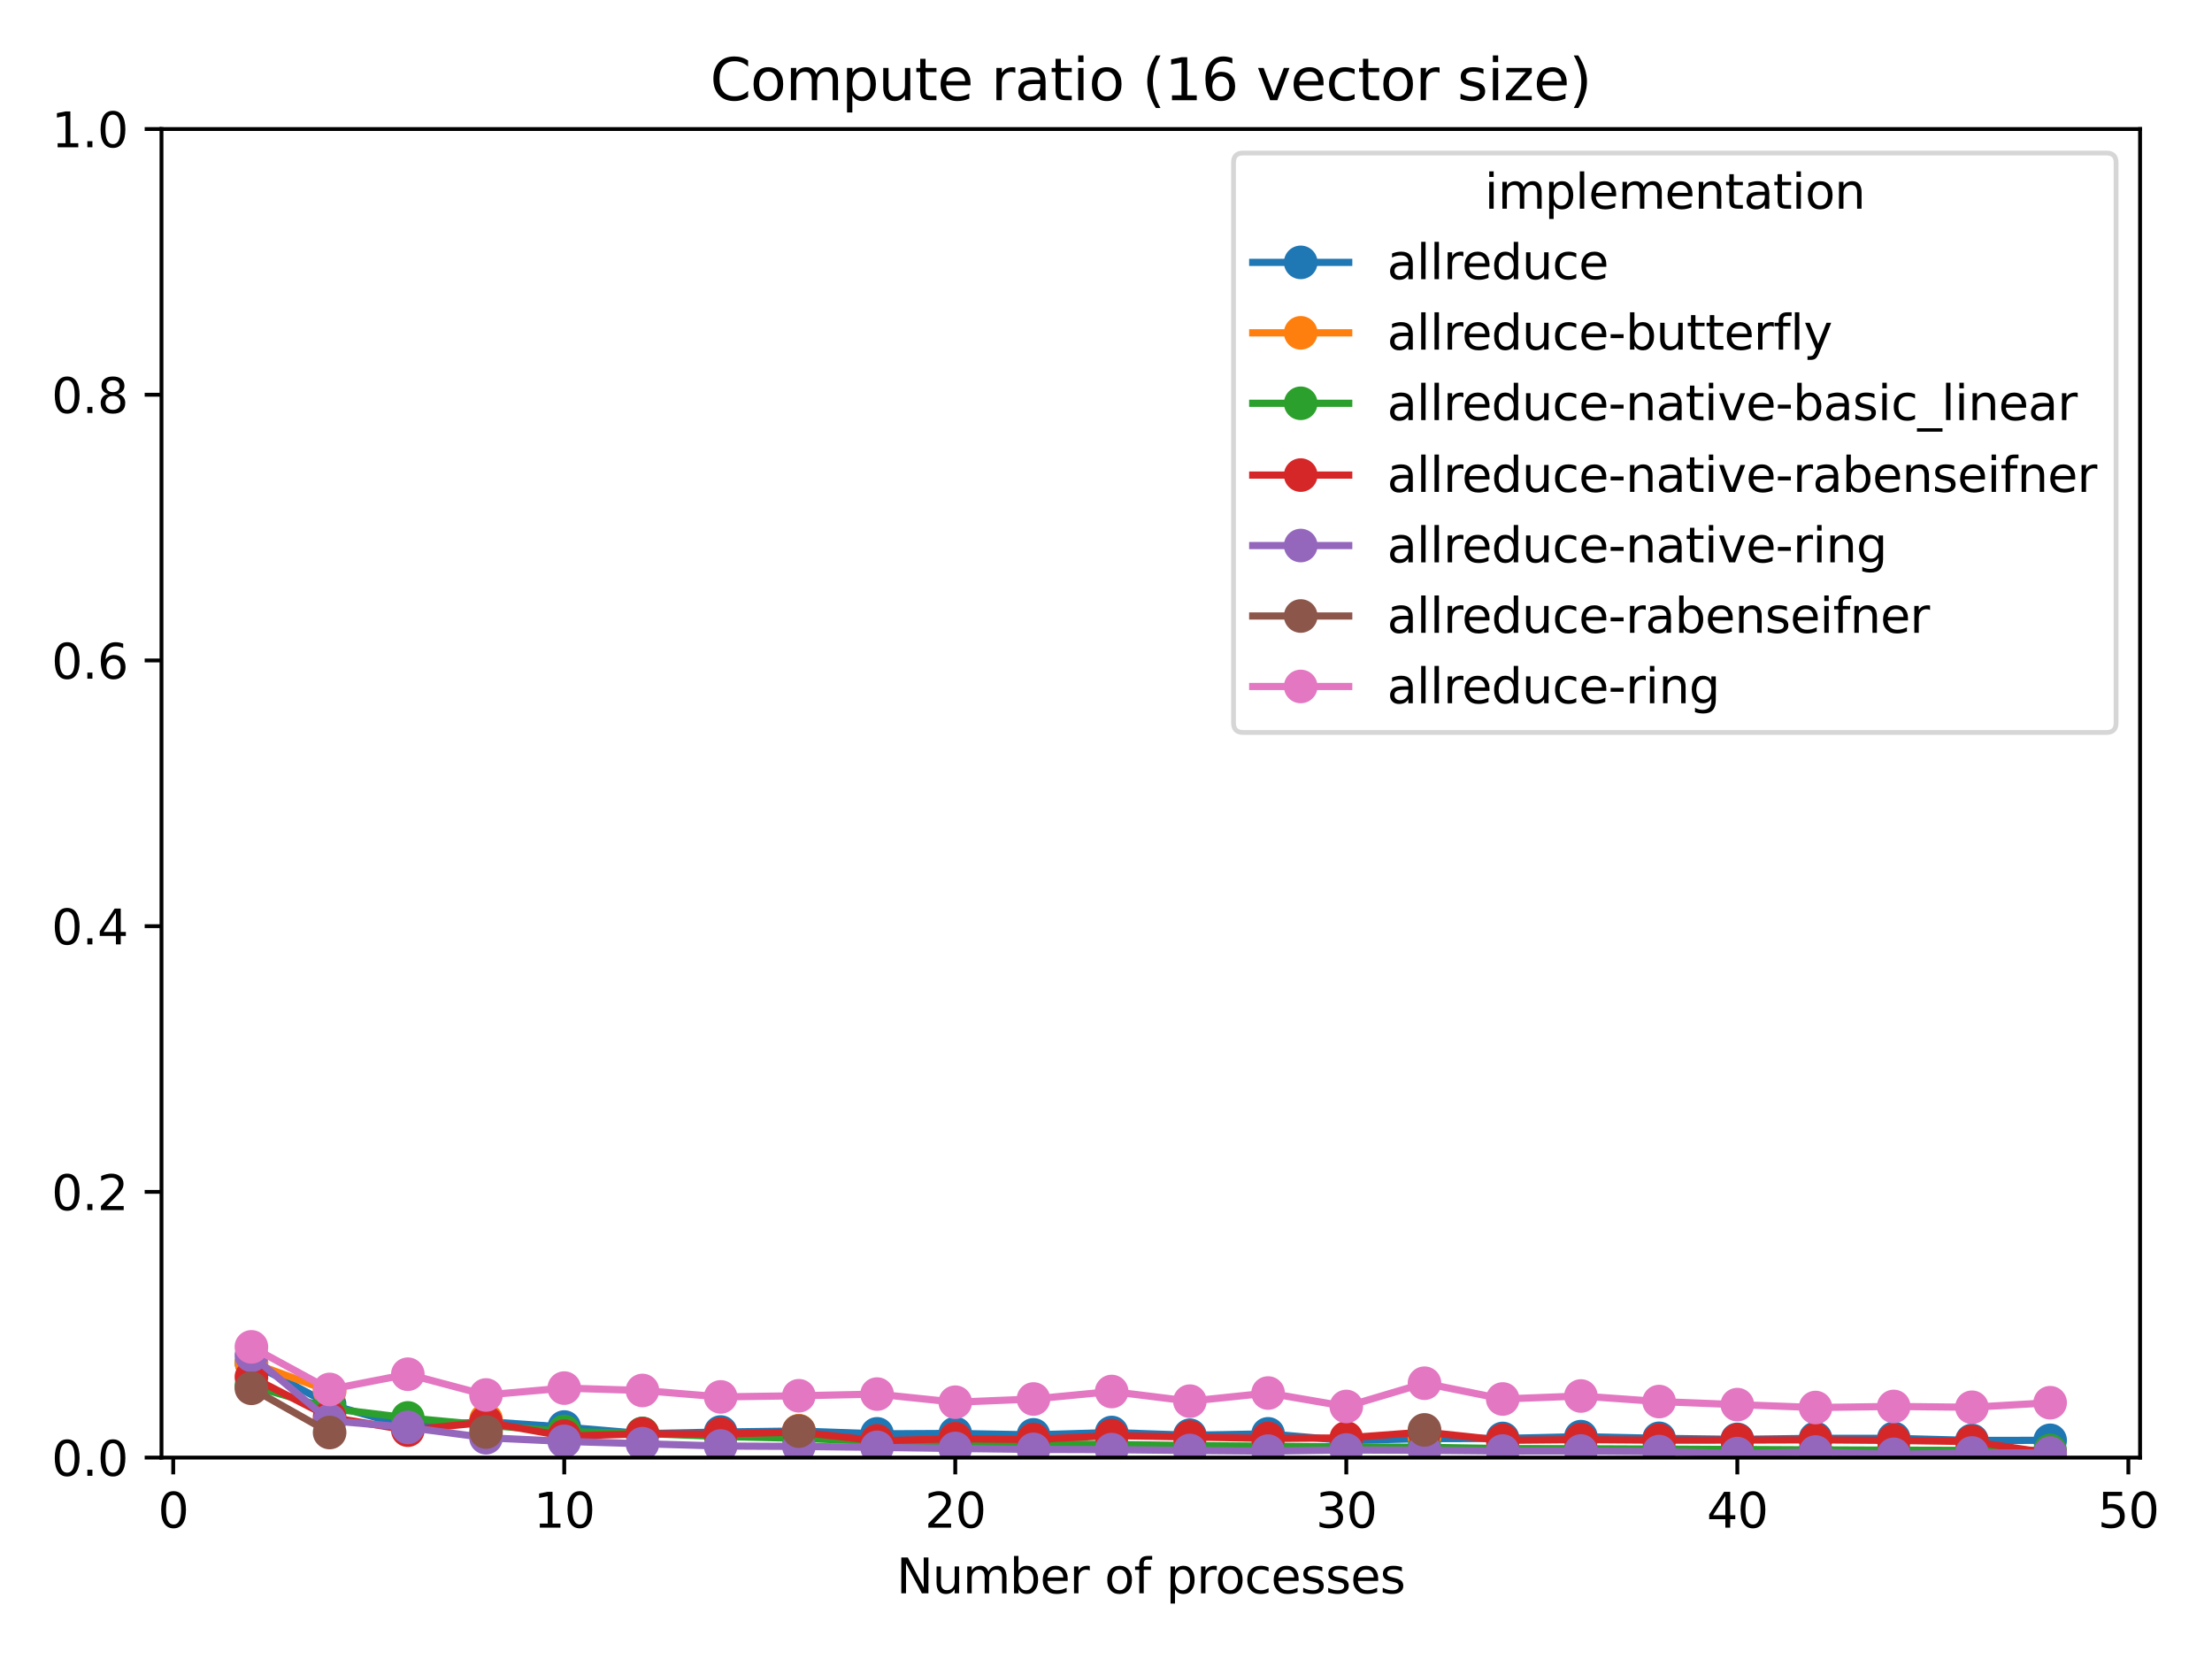 <?xml version="1.0" encoding="utf-8" standalone="no"?>
<!DOCTYPE svg PUBLIC "-//W3C//DTD SVG 1.1//EN"
  "http://www.w3.org/Graphics/SVG/1.1/DTD/svg11.dtd">
<svg height="345.6pt" version="1.1" viewBox="0 0 460.8 345.6" width="460.8pt" xmlns="http://www.w3.org/2000/svg" xmlns:xlink="http://www.w3.org/1999/xlink">
 <defs>
  <style type="text/css">*{stroke-linecap:butt;stroke-linejoin:round;}</style>
 </defs>
 <g id="figure_1">
  <g id="patch_1">
   <path d="M 0 345.6 
L 460.8 345.6 
L 460.8 0 
L 0 0 
z
" style="fill:#ffffff;"/>
  </g>
  <g id="axes_1">
   <g id="patch_2">
    <path d="M 33.64 303.64 
L 445.817 303.64 
L 445.817 26.88 
L 33.64 26.88 
z
" style="fill:#ffffff;"/>
   </g>
   <g id="matplotlib.axis_1">
    <g id="xtick_1">
     <g id="line2d_1">
      <defs>
       <path d="M 0 0 
L 0 3.5 
" id="mc0a1d3e94c" style="stroke:#000000;stroke-width:0.8;"/>
      </defs>
      <g>
       <use style="stroke:#000000;stroke-width:0.8;" x="36.084" xlink:href="#mc0a1d3e94c" y="303.64"/>
      </g>
     </g>
     <g id="text_1">
      <!-- 0 -->
      <g transform="translate(32.902 318.238)scale(0.1 -0.1)">
       <defs>
        <path d="M 2034 4250 
Q 1547 4250 1301 3770 
Q 1056 3291 1056 2328 
Q 1056 1369 1301 889 
Q 1547 409 2034 409 
Q 2525 409 2770 889 
Q 3016 1369 3016 2328 
Q 3016 3291 2770 3770 
Q 2525 4250 2034 4250 
z
M 2034 4750 
Q 2819 4750 3233 4129 
Q 3647 3509 3647 2328 
Q 3647 1150 3233 529 
Q 2819 -91 2034 -91 
Q 1250 -91 836 529 
Q 422 1150 422 2328 
Q 422 3509 836 4129 
Q 1250 4750 2034 4750 
z
" id="DejaVuSans-30" transform="scale(0.016)"/>
       </defs>
       <use xlink:href="#DejaVuSans-30"/>
      </g>
     </g>
    </g>
    <g id="xtick_2">
     <g id="line2d_2">
      <g>
       <use style="stroke:#000000;stroke-width:0.8;" x="117.542" xlink:href="#mc0a1d3e94c" y="303.64"/>
      </g>
     </g>
     <g id="text_2">
      <!-- 10 -->
      <g transform="translate(111.179 318.238)scale(0.1 -0.1)">
       <defs>
        <path d="M 794 531 
L 1825 531 
L 1825 4091 
L 703 3866 
L 703 4441 
L 1819 4666 
L 2450 4666 
L 2450 531 
L 3481 531 
L 3481 0 
L 794 0 
L 794 531 
z
" id="DejaVuSans-31" transform="scale(0.016)"/>
       </defs>
       <use xlink:href="#DejaVuSans-31"/>
       <use x="63.623" xlink:href="#DejaVuSans-30"/>
      </g>
     </g>
    </g>
    <g id="xtick_3">
     <g id="line2d_3">
      <g>
       <use style="stroke:#000000;stroke-width:0.8;" x="199" xlink:href="#mc0a1d3e94c" y="303.64"/>
      </g>
     </g>
     <g id="text_3">
      <!-- 20 -->
      <g transform="translate(192.637 318.238)scale(0.1 -0.1)">
       <defs>
        <path d="M 1228 531 
L 3431 531 
L 3431 0 
L 469 0 
L 469 531 
Q 828 903 1448 1529 
Q 2069 2156 2228 2338 
Q 2531 2678 2651 2914 
Q 2772 3150 2772 3378 
Q 2772 3750 2511 3984 
Q 2250 4219 1831 4219 
Q 1534 4219 1204 4116 
Q 875 4013 500 3803 
L 500 4441 
Q 881 4594 1212 4672 
Q 1544 4750 1819 4750 
Q 2544 4750 2975 4387 
Q 3406 4025 3406 3419 
Q 3406 3131 3298 2873 
Q 3191 2616 2906 2266 
Q 2828 2175 2409 1742 
Q 1991 1309 1228 531 
z
" id="DejaVuSans-32" transform="scale(0.016)"/>
       </defs>
       <use xlink:href="#DejaVuSans-32"/>
       <use x="63.623" xlink:href="#DejaVuSans-30"/>
      </g>
     </g>
    </g>
    <g id="xtick_4">
     <g id="line2d_4">
      <g>
       <use style="stroke:#000000;stroke-width:0.8;" x="280.458" xlink:href="#mc0a1d3e94c" y="303.64"/>
      </g>
     </g>
     <g id="text_4">
      <!-- 30 -->
      <g transform="translate(274.095 318.238)scale(0.1 -0.1)">
       <defs>
        <path d="M 2597 2516 
Q 3050 2419 3304 2112 
Q 3559 1806 3559 1356 
Q 3559 666 3084 287 
Q 2609 -91 1734 -91 
Q 1441 -91 1130 -33 
Q 819 25 488 141 
L 488 750 
Q 750 597 1062 519 
Q 1375 441 1716 441 
Q 2309 441 2620 675 
Q 2931 909 2931 1356 
Q 2931 1769 2642 2001 
Q 2353 2234 1838 2234 
L 1294 2234 
L 1294 2753 
L 1863 2753 
Q 2328 2753 2575 2939 
Q 2822 3125 2822 3475 
Q 2822 3834 2567 4026 
Q 2313 4219 1838 4219 
Q 1578 4219 1281 4162 
Q 984 4106 628 3988 
L 628 4550 
Q 988 4650 1302 4700 
Q 1616 4750 1894 4750 
Q 2613 4750 3031 4423 
Q 3450 4097 3450 3541 
Q 3450 3153 3228 2886 
Q 3006 2619 2597 2516 
z
" id="DejaVuSans-33" transform="scale(0.016)"/>
       </defs>
       <use xlink:href="#DejaVuSans-33"/>
       <use x="63.623" xlink:href="#DejaVuSans-30"/>
      </g>
     </g>
    </g>
    <g id="xtick_5">
     <g id="line2d_5">
      <g>
       <use style="stroke:#000000;stroke-width:0.8;" x="361.916" xlink:href="#mc0a1d3e94c" y="303.64"/>
      </g>
     </g>
     <g id="text_5">
      <!-- 40 -->
      <g transform="translate(355.553 318.238)scale(0.1 -0.1)">
       <defs>
        <path d="M 2419 4116 
L 825 1625 
L 2419 1625 
L 2419 4116 
z
M 2253 4666 
L 3047 4666 
L 3047 1625 
L 3713 1625 
L 3713 1100 
L 3047 1100 
L 3047 0 
L 2419 0 
L 2419 1100 
L 313 1100 
L 313 1709 
L 2253 4666 
z
" id="DejaVuSans-34" transform="scale(0.016)"/>
       </defs>
       <use xlink:href="#DejaVuSans-34"/>
       <use x="63.623" xlink:href="#DejaVuSans-30"/>
      </g>
     </g>
    </g>
    <g id="xtick_6">
     <g id="line2d_6">
      <g>
       <use style="stroke:#000000;stroke-width:0.8;" x="443.374" xlink:href="#mc0a1d3e94c" y="303.64"/>
      </g>
     </g>
     <g id="text_6">
      <!-- 50 -->
      <g transform="translate(437.011 318.238)scale(0.1 -0.1)">
       <defs>
        <path d="M 691 4666 
L 3169 4666 
L 3169 4134 
L 1269 4134 
L 1269 2991 
Q 1406 3038 1543 3061 
Q 1681 3084 1819 3084 
Q 2600 3084 3056 2656 
Q 3513 2228 3513 1497 
Q 3513 744 3044 326 
Q 2575 -91 1722 -91 
Q 1428 -91 1123 -41 
Q 819 9 494 109 
L 494 744 
Q 775 591 1075 516 
Q 1375 441 1709 441 
Q 2250 441 2565 725 
Q 2881 1009 2881 1497 
Q 2881 1984 2565 2268 
Q 2250 2553 1709 2553 
Q 1456 2553 1204 2497 
Q 953 2441 691 2322 
L 691 4666 
z
" id="DejaVuSans-35" transform="scale(0.016)"/>
       </defs>
       <use xlink:href="#DejaVuSans-35"/>
       <use x="63.623" xlink:href="#DejaVuSans-30"/>
      </g>
     </g>
    </g>
    <g id="text_7">
     <!-- Number of processes -->
     <g transform="translate(186.752 331.917)scale(0.1 -0.1)">
      <defs>
       <path d="M 628 4666 
L 1478 4666 
L 3547 763 
L 3547 4666 
L 4159 4666 
L 4159 0 
L 3309 0 
L 1241 3903 
L 1241 0 
L 628 0 
L 628 4666 
z
" id="DejaVuSans-4e" transform="scale(0.016)"/>
       <path d="M 544 1381 
L 544 3500 
L 1119 3500 
L 1119 1403 
Q 1119 906 1312 657 
Q 1506 409 1894 409 
Q 2359 409 2629 706 
Q 2900 1003 2900 1516 
L 2900 3500 
L 3475 3500 
L 3475 0 
L 2900 0 
L 2900 538 
Q 2691 219 2414 64 
Q 2138 -91 1772 -91 
Q 1169 -91 856 284 
Q 544 659 544 1381 
z
M 1991 3584 
L 1991 3584 
z
" id="DejaVuSans-75" transform="scale(0.016)"/>
       <path d="M 3328 2828 
Q 3544 3216 3844 3400 
Q 4144 3584 4550 3584 
Q 5097 3584 5394 3201 
Q 5691 2819 5691 2113 
L 5691 0 
L 5113 0 
L 5113 2094 
Q 5113 2597 4934 2840 
Q 4756 3084 4391 3084 
Q 3944 3084 3684 2787 
Q 3425 2491 3425 1978 
L 3425 0 
L 2847 0 
L 2847 2094 
Q 2847 2600 2669 2842 
Q 2491 3084 2119 3084 
Q 1678 3084 1418 2786 
Q 1159 2488 1159 1978 
L 1159 0 
L 581 0 
L 581 3500 
L 1159 3500 
L 1159 2956 
Q 1356 3278 1631 3431 
Q 1906 3584 2284 3584 
Q 2666 3584 2933 3390 
Q 3200 3197 3328 2828 
z
" id="DejaVuSans-6d" transform="scale(0.016)"/>
       <path d="M 3116 1747 
Q 3116 2381 2855 2742 
Q 2594 3103 2138 3103 
Q 1681 3103 1420 2742 
Q 1159 2381 1159 1747 
Q 1159 1113 1420 752 
Q 1681 391 2138 391 
Q 2594 391 2855 752 
Q 3116 1113 3116 1747 
z
M 1159 2969 
Q 1341 3281 1617 3432 
Q 1894 3584 2278 3584 
Q 2916 3584 3314 3078 
Q 3713 2572 3713 1747 
Q 3713 922 3314 415 
Q 2916 -91 2278 -91 
Q 1894 -91 1617 61 
Q 1341 213 1159 525 
L 1159 0 
L 581 0 
L 581 4863 
L 1159 4863 
L 1159 2969 
z
" id="DejaVuSans-62" transform="scale(0.016)"/>
       <path d="M 3597 1894 
L 3597 1613 
L 953 1613 
Q 991 1019 1311 708 
Q 1631 397 2203 397 
Q 2534 397 2845 478 
Q 3156 559 3463 722 
L 3463 178 
Q 3153 47 2828 -22 
Q 2503 -91 2169 -91 
Q 1331 -91 842 396 
Q 353 884 353 1716 
Q 353 2575 817 3079 
Q 1281 3584 2069 3584 
Q 2775 3584 3186 3129 
Q 3597 2675 3597 1894 
z
M 3022 2063 
Q 3016 2534 2758 2815 
Q 2500 3097 2075 3097 
Q 1594 3097 1305 2825 
Q 1016 2553 972 2059 
L 3022 2063 
z
" id="DejaVuSans-65" transform="scale(0.016)"/>
       <path d="M 2631 2963 
Q 2534 3019 2420 3045 
Q 2306 3072 2169 3072 
Q 1681 3072 1420 2755 
Q 1159 2438 1159 1844 
L 1159 0 
L 581 0 
L 581 3500 
L 1159 3500 
L 1159 2956 
Q 1341 3275 1631 3429 
Q 1922 3584 2338 3584 
Q 2397 3584 2469 3576 
Q 2541 3569 2628 3553 
L 2631 2963 
z
" id="DejaVuSans-72" transform="scale(0.016)"/>
       <path id="DejaVuSans-20" transform="scale(0.016)"/>
       <path d="M 1959 3097 
Q 1497 3097 1228 2736 
Q 959 2375 959 1747 
Q 959 1119 1226 758 
Q 1494 397 1959 397 
Q 2419 397 2687 759 
Q 2956 1122 2956 1747 
Q 2956 2369 2687 2733 
Q 2419 3097 1959 3097 
z
M 1959 3584 
Q 2709 3584 3137 3096 
Q 3566 2609 3566 1747 
Q 3566 888 3137 398 
Q 2709 -91 1959 -91 
Q 1206 -91 779 398 
Q 353 888 353 1747 
Q 353 2609 779 3096 
Q 1206 3584 1959 3584 
z
" id="DejaVuSans-6f" transform="scale(0.016)"/>
       <path d="M 2375 4863 
L 2375 4384 
L 1825 4384 
Q 1516 4384 1395 4259 
Q 1275 4134 1275 3809 
L 1275 3500 
L 2222 3500 
L 2222 3053 
L 1275 3053 
L 1275 0 
L 697 0 
L 697 3053 
L 147 3053 
L 147 3500 
L 697 3500 
L 697 3744 
Q 697 4328 969 4595 
Q 1241 4863 1831 4863 
L 2375 4863 
z
" id="DejaVuSans-66" transform="scale(0.016)"/>
       <path d="M 1159 525 
L 1159 -1331 
L 581 -1331 
L 581 3500 
L 1159 3500 
L 1159 2969 
Q 1341 3281 1617 3432 
Q 1894 3584 2278 3584 
Q 2916 3584 3314 3078 
Q 3713 2572 3713 1747 
Q 3713 922 3314 415 
Q 2916 -91 2278 -91 
Q 1894 -91 1617 61 
Q 1341 213 1159 525 
z
M 3116 1747 
Q 3116 2381 2855 2742 
Q 2594 3103 2138 3103 
Q 1681 3103 1420 2742 
Q 1159 2381 1159 1747 
Q 1159 1113 1420 752 
Q 1681 391 2138 391 
Q 2594 391 2855 752 
Q 3116 1113 3116 1747 
z
" id="DejaVuSans-70" transform="scale(0.016)"/>
       <path d="M 3122 3366 
L 3122 2828 
Q 2878 2963 2633 3030 
Q 2388 3097 2138 3097 
Q 1578 3097 1268 2742 
Q 959 2388 959 1747 
Q 959 1106 1268 751 
Q 1578 397 2138 397 
Q 2388 397 2633 464 
Q 2878 531 3122 666 
L 3122 134 
Q 2881 22 2623 -34 
Q 2366 -91 2075 -91 
Q 1284 -91 818 406 
Q 353 903 353 1747 
Q 353 2603 823 3093 
Q 1294 3584 2113 3584 
Q 2378 3584 2631 3529 
Q 2884 3475 3122 3366 
z
" id="DejaVuSans-63" transform="scale(0.016)"/>
       <path d="M 2834 3397 
L 2834 2853 
Q 2591 2978 2328 3040 
Q 2066 3103 1784 3103 
Q 1356 3103 1142 2972 
Q 928 2841 928 2578 
Q 928 2378 1081 2264 
Q 1234 2150 1697 2047 
L 1894 2003 
Q 2506 1872 2764 1633 
Q 3022 1394 3022 966 
Q 3022 478 2636 193 
Q 2250 -91 1575 -91 
Q 1294 -91 989 -36 
Q 684 19 347 128 
L 347 722 
Q 666 556 975 473 
Q 1284 391 1588 391 
Q 1994 391 2212 530 
Q 2431 669 2431 922 
Q 2431 1156 2273 1281 
Q 2116 1406 1581 1522 
L 1381 1569 
Q 847 1681 609 1914 
Q 372 2147 372 2553 
Q 372 3047 722 3315 
Q 1072 3584 1716 3584 
Q 2034 3584 2315 3537 
Q 2597 3491 2834 3397 
z
" id="DejaVuSans-73" transform="scale(0.016)"/>
      </defs>
      <use xlink:href="#DejaVuSans-4e"/>
      <use x="74.805" xlink:href="#DejaVuSans-75"/>
      <use x="138.184" xlink:href="#DejaVuSans-6d"/>
      <use x="235.596" xlink:href="#DejaVuSans-62"/>
      <use x="299.072" xlink:href="#DejaVuSans-65"/>
      <use x="360.596" xlink:href="#DejaVuSans-72"/>
      <use x="401.709" xlink:href="#DejaVuSans-20"/>
      <use x="433.496" xlink:href="#DejaVuSans-6f"/>
      <use x="494.678" xlink:href="#DejaVuSans-66"/>
      <use x="529.883" xlink:href="#DejaVuSans-20"/>
      <use x="561.67" xlink:href="#DejaVuSans-70"/>
      <use x="625.146" xlink:href="#DejaVuSans-72"/>
      <use x="664.01" xlink:href="#DejaVuSans-6f"/>
      <use x="725.191" xlink:href="#DejaVuSans-63"/>
      <use x="780.172" xlink:href="#DejaVuSans-65"/>
      <use x="841.695" xlink:href="#DejaVuSans-73"/>
      <use x="893.795" xlink:href="#DejaVuSans-73"/>
      <use x="945.895" xlink:href="#DejaVuSans-65"/>
      <use x="1007.418" xlink:href="#DejaVuSans-73"/>
     </g>
    </g>
   </g>
   <g id="matplotlib.axis_2">
    <g id="ytick_1">
     <g id="line2d_7">
      <defs>
       <path d="M 0 0 
L -3.5 0 
" id="mead4215ba9" style="stroke:#000000;stroke-width:0.8;"/>
      </defs>
      <g>
       <use style="stroke:#000000;stroke-width:0.8;" x="33.64" xlink:href="#mead4215ba9" y="303.64"/>
      </g>
     </g>
     <g id="text_8">
      <!-- 0.0 -->
      <g transform="translate(10.737 307.439)scale(0.1 -0.1)">
       <defs>
        <path d="M 684 794 
L 1344 794 
L 1344 0 
L 684 0 
L 684 794 
z
" id="DejaVuSans-2e" transform="scale(0.016)"/>
       </defs>
       <use xlink:href="#DejaVuSans-30"/>
       <use x="63.623" xlink:href="#DejaVuSans-2e"/>
       <use x="95.41" xlink:href="#DejaVuSans-30"/>
      </g>
     </g>
    </g>
    <g id="ytick_2">
     <g id="line2d_8">
      <g>
       <use style="stroke:#000000;stroke-width:0.8;" x="33.64" xlink:href="#mead4215ba9" y="248.288"/>
      </g>
     </g>
     <g id="text_9">
      <!-- 0.2 -->
      <g transform="translate(10.737 252.087)scale(0.1 -0.1)">
       <use xlink:href="#DejaVuSans-30"/>
       <use x="63.623" xlink:href="#DejaVuSans-2e"/>
       <use x="95.41" xlink:href="#DejaVuSans-32"/>
      </g>
     </g>
    </g>
    <g id="ytick_3">
     <g id="line2d_9">
      <g>
       <use style="stroke:#000000;stroke-width:0.8;" x="33.64" xlink:href="#mead4215ba9" y="192.936"/>
      </g>
     </g>
     <g id="text_10">
      <!-- 0.4 -->
      <g transform="translate(10.737 196.735)scale(0.1 -0.1)">
       <use xlink:href="#DejaVuSans-30"/>
       <use x="63.623" xlink:href="#DejaVuSans-2e"/>
       <use x="95.41" xlink:href="#DejaVuSans-34"/>
      </g>
     </g>
    </g>
    <g id="ytick_4">
     <g id="line2d_10">
      <g>
       <use style="stroke:#000000;stroke-width:0.8;" x="33.64" xlink:href="#mead4215ba9" y="137.584"/>
      </g>
     </g>
     <g id="text_11">
      <!-- 0.6 -->
      <g transform="translate(10.737 141.383)scale(0.1 -0.1)">
       <defs>
        <path d="M 2113 2584 
Q 1688 2584 1439 2293 
Q 1191 2003 1191 1497 
Q 1191 994 1439 701 
Q 1688 409 2113 409 
Q 2538 409 2786 701 
Q 3034 994 3034 1497 
Q 3034 2003 2786 2293 
Q 2538 2584 2113 2584 
z
M 3366 4563 
L 3366 3988 
Q 3128 4100 2886 4159 
Q 2644 4219 2406 4219 
Q 1781 4219 1451 3797 
Q 1122 3375 1075 2522 
Q 1259 2794 1537 2939 
Q 1816 3084 2150 3084 
Q 2853 3084 3261 2657 
Q 3669 2231 3669 1497 
Q 3669 778 3244 343 
Q 2819 -91 2113 -91 
Q 1303 -91 875 529 
Q 447 1150 447 2328 
Q 447 3434 972 4092 
Q 1497 4750 2381 4750 
Q 2619 4750 2861 4703 
Q 3103 4656 3366 4563 
z
" id="DejaVuSans-36" transform="scale(0.016)"/>
       </defs>
       <use xlink:href="#DejaVuSans-30"/>
       <use x="63.623" xlink:href="#DejaVuSans-2e"/>
       <use x="95.41" xlink:href="#DejaVuSans-36"/>
      </g>
     </g>
    </g>
    <g id="ytick_5">
     <g id="line2d_11">
      <g>
       <use style="stroke:#000000;stroke-width:0.8;" x="33.64" xlink:href="#mead4215ba9" y="82.232"/>
      </g>
     </g>
     <g id="text_12">
      <!-- 0.8 -->
      <g transform="translate(10.737 86.031)scale(0.1 -0.1)">
       <defs>
        <path d="M 2034 2216 
Q 1584 2216 1326 1975 
Q 1069 1734 1069 1313 
Q 1069 891 1326 650 
Q 1584 409 2034 409 
Q 2484 409 2743 651 
Q 3003 894 3003 1313 
Q 3003 1734 2745 1975 
Q 2488 2216 2034 2216 
z
M 1403 2484 
Q 997 2584 770 2862 
Q 544 3141 544 3541 
Q 544 4100 942 4425 
Q 1341 4750 2034 4750 
Q 2731 4750 3128 4425 
Q 3525 4100 3525 3541 
Q 3525 3141 3298 2862 
Q 3072 2584 2669 2484 
Q 3125 2378 3379 2068 
Q 3634 1759 3634 1313 
Q 3634 634 3220 271 
Q 2806 -91 2034 -91 
Q 1263 -91 848 271 
Q 434 634 434 1313 
Q 434 1759 690 2068 
Q 947 2378 1403 2484 
z
M 1172 3481 
Q 1172 3119 1398 2916 
Q 1625 2713 2034 2713 
Q 2441 2713 2670 2916 
Q 2900 3119 2900 3481 
Q 2900 3844 2670 4047 
Q 2441 4250 2034 4250 
Q 1625 4250 1398 4047 
Q 1172 3844 1172 3481 
z
" id="DejaVuSans-38" transform="scale(0.016)"/>
       </defs>
       <use xlink:href="#DejaVuSans-30"/>
       <use x="63.623" xlink:href="#DejaVuSans-2e"/>
       <use x="95.41" xlink:href="#DejaVuSans-38"/>
      </g>
     </g>
    </g>
    <g id="ytick_6">
     <g id="line2d_12">
      <g>
       <use style="stroke:#000000;stroke-width:0.8;" x="33.64" xlink:href="#mead4215ba9" y="26.88"/>
      </g>
     </g>
     <g id="text_13">
      <!-- 1.0 -->
      <g transform="translate(10.737 30.679)scale(0.1 -0.1)">
       <use xlink:href="#DejaVuSans-31"/>
       <use x="63.623" xlink:href="#DejaVuSans-2e"/>
       <use x="95.41" xlink:href="#DejaVuSans-30"/>
      </g>
     </g>
    </g>
   </g>
   <g id="line2d_13">
    <path clip-path="url(#p8569e1b5ca)" d="M 52.375 283.871 
L 68.667 292.57 
L 84.959 297.172 
L 101.25 296.16 
L 117.542 297.277 
L 133.833 298.653 
L 150.125 298.318 
L 166.416 298.105 
L 182.708 298.698 
L 199 298.608 
L 215.291 298.909 
L 231.583 298.418 
L 247.874 298.988 
L 264.166 298.698 
L 280.458 300.091 
L 296.749 299.686 
L 313.041 299.658 
L 329.332 299.281 
L 345.624 299.629 
L 361.916 299.849 
L 378.207 299.629 
L 394.499 299.629 
L 410.79 300.069 
L 427.082 300.046 
" style="fill:none;stroke:#1f77b4;stroke-linecap:square;stroke-width:1.5;"/>
    <defs>
     <path d="M 0 3 
C 0.796 3 1.559 2.684 2.121 2.121 
C 2.684 1.559 3 0.796 3 0 
C 3 -0.796 2.684 -1.559 2.121 -2.121 
C 1.559 -2.684 0.796 -3 0 -3 
C -0.796 -3 -1.559 -2.684 -2.121 -2.121 
C -2.684 -1.559 -3 -0.796 -3 0 
C -3 0.796 -2.684 1.559 -2.121 2.121 
C -1.559 2.684 -0.796 3 0 3 
z
" id="m7abeb26c92" style="stroke:#1f77b4;"/>
    </defs>
    <g clip-path="url(#p8569e1b5ca)">
     <use style="fill:#1f77b4;stroke:#1f77b4;" x="52.375" xlink:href="#m7abeb26c92" y="283.871"/>
     <use style="fill:#1f77b4;stroke:#1f77b4;" x="68.667" xlink:href="#m7abeb26c92" y="292.57"/>
     <use style="fill:#1f77b4;stroke:#1f77b4;" x="84.959" xlink:href="#m7abeb26c92" y="297.172"/>
     <use style="fill:#1f77b4;stroke:#1f77b4;" x="101.25" xlink:href="#m7abeb26c92" y="296.16"/>
     <use style="fill:#1f77b4;stroke:#1f77b4;" x="117.542" xlink:href="#m7abeb26c92" y="297.277"/>
     <use style="fill:#1f77b4;stroke:#1f77b4;" x="133.833" xlink:href="#m7abeb26c92" y="298.653"/>
     <use style="fill:#1f77b4;stroke:#1f77b4;" x="150.125" xlink:href="#m7abeb26c92" y="298.318"/>
     <use style="fill:#1f77b4;stroke:#1f77b4;" x="166.416" xlink:href="#m7abeb26c92" y="298.105"/>
     <use style="fill:#1f77b4;stroke:#1f77b4;" x="182.708" xlink:href="#m7abeb26c92" y="298.698"/>
     <use style="fill:#1f77b4;stroke:#1f77b4;" x="199" xlink:href="#m7abeb26c92" y="298.608"/>
     <use style="fill:#1f77b4;stroke:#1f77b4;" x="215.291" xlink:href="#m7abeb26c92" y="298.909"/>
     <use style="fill:#1f77b4;stroke:#1f77b4;" x="231.583" xlink:href="#m7abeb26c92" y="298.418"/>
     <use style="fill:#1f77b4;stroke:#1f77b4;" x="247.874" xlink:href="#m7abeb26c92" y="298.988"/>
     <use style="fill:#1f77b4;stroke:#1f77b4;" x="264.166" xlink:href="#m7abeb26c92" y="298.698"/>
     <use style="fill:#1f77b4;stroke:#1f77b4;" x="280.458" xlink:href="#m7abeb26c92" y="300.091"/>
     <use style="fill:#1f77b4;stroke:#1f77b4;" x="296.749" xlink:href="#m7abeb26c92" y="299.686"/>
     <use style="fill:#1f77b4;stroke:#1f77b4;" x="313.041" xlink:href="#m7abeb26c92" y="299.658"/>
     <use style="fill:#1f77b4;stroke:#1f77b4;" x="329.332" xlink:href="#m7abeb26c92" y="299.281"/>
     <use style="fill:#1f77b4;stroke:#1f77b4;" x="345.624" xlink:href="#m7abeb26c92" y="299.629"/>
     <use style="fill:#1f77b4;stroke:#1f77b4;" x="361.916" xlink:href="#m7abeb26c92" y="299.849"/>
     <use style="fill:#1f77b4;stroke:#1f77b4;" x="378.207" xlink:href="#m7abeb26c92" y="299.629"/>
     <use style="fill:#1f77b4;stroke:#1f77b4;" x="394.499" xlink:href="#m7abeb26c92" y="299.629"/>
     <use style="fill:#1f77b4;stroke:#1f77b4;" x="410.79" xlink:href="#m7abeb26c92" y="300.069"/>
     <use style="fill:#1f77b4;stroke:#1f77b4;" x="427.082" xlink:href="#m7abeb26c92" y="300.046"/>
    </g>
   </g>
   <g id="line2d_14">
    <path clip-path="url(#p8569e1b5ca)" d="M 52.375 283.871 
L 68.667 289.802 
M 101.25 295.733 
M 166.416 298.048 
M 296.749 299.447 
" style="fill:none;stroke:#ff7f0e;stroke-linecap:square;stroke-width:1.5;"/>
    <defs>
     <path d="M 0 3 
C 0.796 3 1.559 2.684 2.121 2.121 
C 2.684 1.559 3 0.796 3 0 
C 3 -0.796 2.684 -1.559 2.121 -2.121 
C 1.559 -2.684 0.796 -3 0 -3 
C -0.796 -3 -1.559 -2.684 -2.121 -2.121 
C -2.684 -1.559 -3 -0.796 -3 0 
C -3 0.796 -2.684 1.559 -2.121 2.121 
C -1.559 2.684 -0.796 3 0 3 
z
" id="m1c07086945" style="stroke:#ff7f0e;"/>
    </defs>
    <g clip-path="url(#p8569e1b5ca)">
     <use style="fill:#ff7f0e;stroke:#ff7f0e;" x="52.375" xlink:href="#m1c07086945" y="283.871"/>
     <use style="fill:#ff7f0e;stroke:#ff7f0e;" x="68.667" xlink:href="#m1c07086945" y="289.802"/>
     <use style="fill:#ff7f0e;stroke:#ff7f0e;" x="101.25" xlink:href="#m1c07086945" y="295.733"/>
     <use style="fill:#ff7f0e;stroke:#ff7f0e;" x="166.416" xlink:href="#m1c07086945" y="298.048"/>
     <use style="fill:#ff7f0e;stroke:#ff7f0e;" x="296.749" xlink:href="#m1c07086945" y="299.447"/>
    </g>
   </g>
   <g id="line2d_15">
    <path clip-path="url(#p8569e1b5ca)" d="M 52.375 288.669 
L 68.667 293.39 
L 84.959 295.377 
L 101.25 296.89 
L 117.542 298.213 
L 133.833 298.608 
L 150.125 299.247 
L 166.416 299.629 
L 182.708 300.265 
L 199 300.44 
L 215.291 300.787 
L 231.583 300.9 
L 247.874 301.124 
L 264.166 301.275 
L 280.458 301.408 
L 296.749 301.495 
L 313.041 301.757 
L 329.332 301.795 
L 345.624 301.866 
L 361.916 301.952 
L 378.207 302.031 
L 394.499 302.094 
L 410.79 302.136 
L 427.082 302.16 
" style="fill:none;stroke:#2ca02c;stroke-linecap:square;stroke-width:1.5;"/>
    <defs>
     <path d="M 0 3 
C 0.796 3 1.559 2.684 2.121 2.121 
C 2.684 1.559 3 0.796 3 0 
C 3 -0.796 2.684 -1.559 2.121 -2.121 
C 1.559 -2.684 0.796 -3 0 -3 
C -0.796 -3 -1.559 -2.684 -2.121 -2.121 
C -2.684 -1.559 -3 -0.796 -3 0 
C -3 0.796 -2.684 1.559 -2.121 2.121 
C -1.559 2.684 -0.796 3 0 3 
z
" id="m30ef7e7de2" style="stroke:#2ca02c;"/>
    </defs>
    <g clip-path="url(#p8569e1b5ca)">
     <use style="fill:#2ca02c;stroke:#2ca02c;" x="52.375" xlink:href="#m30ef7e7de2" y="288.669"/>
     <use style="fill:#2ca02c;stroke:#2ca02c;" x="68.667" xlink:href="#m30ef7e7de2" y="293.39"/>
     <use style="fill:#2ca02c;stroke:#2ca02c;" x="84.959" xlink:href="#m30ef7e7de2" y="295.377"/>
     <use style="fill:#2ca02c;stroke:#2ca02c;" x="101.25" xlink:href="#m30ef7e7de2" y="296.89"/>
     <use style="fill:#2ca02c;stroke:#2ca02c;" x="117.542" xlink:href="#m30ef7e7de2" y="298.213"/>
     <use style="fill:#2ca02c;stroke:#2ca02c;" x="133.833" xlink:href="#m30ef7e7de2" y="298.608"/>
     <use style="fill:#2ca02c;stroke:#2ca02c;" x="150.125" xlink:href="#m30ef7e7de2" y="299.247"/>
     <use style="fill:#2ca02c;stroke:#2ca02c;" x="166.416" xlink:href="#m30ef7e7de2" y="299.629"/>
     <use style="fill:#2ca02c;stroke:#2ca02c;" x="182.708" xlink:href="#m30ef7e7de2" y="300.265"/>
     <use style="fill:#2ca02c;stroke:#2ca02c;" x="199" xlink:href="#m30ef7e7de2" y="300.44"/>
     <use style="fill:#2ca02c;stroke:#2ca02c;" x="215.291" xlink:href="#m30ef7e7de2" y="300.787"/>
     <use style="fill:#2ca02c;stroke:#2ca02c;" x="231.583" xlink:href="#m30ef7e7de2" y="300.9"/>
     <use style="fill:#2ca02c;stroke:#2ca02c;" x="247.874" xlink:href="#m30ef7e7de2" y="301.124"/>
     <use style="fill:#2ca02c;stroke:#2ca02c;" x="264.166" xlink:href="#m30ef7e7de2" y="301.275"/>
     <use style="fill:#2ca02c;stroke:#2ca02c;" x="280.458" xlink:href="#m30ef7e7de2" y="301.408"/>
     <use style="fill:#2ca02c;stroke:#2ca02c;" x="296.749" xlink:href="#m30ef7e7de2" y="301.495"/>
     <use style="fill:#2ca02c;stroke:#2ca02c;" x="313.041" xlink:href="#m30ef7e7de2" y="301.757"/>
     <use style="fill:#2ca02c;stroke:#2ca02c;" x="329.332" xlink:href="#m30ef7e7de2" y="301.795"/>
     <use style="fill:#2ca02c;stroke:#2ca02c;" x="345.624" xlink:href="#m30ef7e7de2" y="301.866"/>
     <use style="fill:#2ca02c;stroke:#2ca02c;" x="361.916" xlink:href="#m30ef7e7de2" y="301.952"/>
     <use style="fill:#2ca02c;stroke:#2ca02c;" x="378.207" xlink:href="#m30ef7e7de2" y="302.031"/>
     <use style="fill:#2ca02c;stroke:#2ca02c;" x="394.499" xlink:href="#m30ef7e7de2" y="302.094"/>
     <use style="fill:#2ca02c;stroke:#2ca02c;" x="410.79" xlink:href="#m30ef7e7de2" y="302.136"/>
     <use style="fill:#2ca02c;stroke:#2ca02c;" x="427.082" xlink:href="#m30ef7e7de2" y="302.16"/>
    </g>
   </g>
   <g id="line2d_16">
    <path clip-path="url(#p8569e1b5ca)" d="M 52.375 286.851 
L 68.667 295.222 
L 84.959 297.933 
L 101.25 296.258 
L 117.542 299.176 
L 133.833 298.698 
L 150.125 298.741 
L 166.416 298.318 
L 182.708 300.159 
L 199 299.714 
L 215.291 299.874 
L 231.583 299.065 
L 247.874 299.349 
L 264.166 299.658 
L 280.458 299.54 
L 296.749 298.318 
L 313.041 300.046 
L 329.332 299.9 
L 345.624 300.022 
L 361.916 299.998 
L 378.207 299.95 
L 394.499 300.069 
L 410.79 300.306 
L 427.082 302.741 
" style="fill:none;stroke:#d62728;stroke-linecap:square;stroke-width:1.5;"/>
    <defs>
     <path d="M 0 3 
C 0.796 3 1.559 2.684 2.121 2.121 
C 2.684 1.559 3 0.796 3 0 
C 3 -0.796 2.684 -1.559 2.121 -2.121 
C 1.559 -2.684 0.796 -3 0 -3 
C -0.796 -3 -1.559 -2.684 -2.121 -2.121 
C -2.684 -1.559 -3 -0.796 -3 0 
C -3 0.796 -2.684 1.559 -2.121 2.121 
C -1.559 2.684 -0.796 3 0 3 
z
" id="meaf456f194" style="stroke:#d62728;"/>
    </defs>
    <g clip-path="url(#p8569e1b5ca)">
     <use style="fill:#d62728;stroke:#d62728;" x="52.375" xlink:href="#meaf456f194" y="286.851"/>
     <use style="fill:#d62728;stroke:#d62728;" x="68.667" xlink:href="#meaf456f194" y="295.222"/>
     <use style="fill:#d62728;stroke:#d62728;" x="84.959" xlink:href="#meaf456f194" y="297.933"/>
     <use style="fill:#d62728;stroke:#d62728;" x="101.25" xlink:href="#meaf456f194" y="296.258"/>
     <use style="fill:#d62728;stroke:#d62728;" x="117.542" xlink:href="#meaf456f194" y="299.176"/>
     <use style="fill:#d62728;stroke:#d62728;" x="133.833" xlink:href="#meaf456f194" y="298.698"/>
     <use style="fill:#d62728;stroke:#d62728;" x="150.125" xlink:href="#meaf456f194" y="298.741"/>
     <use style="fill:#d62728;stroke:#d62728;" x="166.416" xlink:href="#meaf456f194" y="298.318"/>
     <use style="fill:#d62728;stroke:#d62728;" x="182.708" xlink:href="#meaf456f194" y="300.159"/>
     <use style="fill:#d62728;stroke:#d62728;" x="199" xlink:href="#meaf456f194" y="299.714"/>
     <use style="fill:#d62728;stroke:#d62728;" x="215.291" xlink:href="#meaf456f194" y="299.874"/>
     <use style="fill:#d62728;stroke:#d62728;" x="231.583" xlink:href="#meaf456f194" y="299.065"/>
     <use style="fill:#d62728;stroke:#d62728;" x="247.874" xlink:href="#meaf456f194" y="299.349"/>
     <use style="fill:#d62728;stroke:#d62728;" x="264.166" xlink:href="#meaf456f194" y="299.658"/>
     <use style="fill:#d62728;stroke:#d62728;" x="280.458" xlink:href="#meaf456f194" y="299.54"/>
     <use style="fill:#d62728;stroke:#d62728;" x="296.749" xlink:href="#meaf456f194" y="298.318"/>
     <use style="fill:#d62728;stroke:#d62728;" x="313.041" xlink:href="#meaf456f194" y="300.046"/>
     <use style="fill:#d62728;stroke:#d62728;" x="329.332" xlink:href="#meaf456f194" y="299.9"/>
     <use style="fill:#d62728;stroke:#d62728;" x="345.624" xlink:href="#meaf456f194" y="300.022"/>
     <use style="fill:#d62728;stroke:#d62728;" x="361.916" xlink:href="#meaf456f194" y="299.998"/>
     <use style="fill:#d62728;stroke:#d62728;" x="378.207" xlink:href="#meaf456f194" y="299.95"/>
     <use style="fill:#d62728;stroke:#d62728;" x="394.499" xlink:href="#meaf456f194" y="300.069"/>
     <use style="fill:#d62728;stroke:#d62728;" x="410.79" xlink:href="#meaf456f194" y="300.306"/>
     <use style="fill:#d62728;stroke:#d62728;" x="427.082" xlink:href="#meaf456f194" y="302.741"/>
    </g>
   </g>
   <g id="line2d_17">
    <path clip-path="url(#p8569e1b5ca)" d="M 52.375 282.351 
L 68.667 295.952 
L 84.959 297.35 
L 101.25 299.509 
L 117.542 300.265 
L 133.833 300.757 
L 150.125 301.233 
L 166.416 301.314 
L 182.708 301.511 
L 199 301.744 
L 215.291 301.937 
L 231.583 301.988 
L 247.874 302.168 
L 264.166 302.303 
L 280.458 302.059 
L 296.749 302.128 
L 313.041 302.28 
L 329.332 302.273 
L 345.624 302.396 
L 361.916 302.823 
L 378.207 302.484 
L 394.499 302.972 
L 410.79 302.681 
L 427.082 302.686 
" style="fill:none;stroke:#9467bd;stroke-linecap:square;stroke-width:1.5;"/>
    <defs>
     <path d="M 0 3 
C 0.796 3 1.559 2.684 2.121 2.121 
C 2.684 1.559 3 0.796 3 0 
C 3 -0.796 2.684 -1.559 2.121 -2.121 
C 1.559 -2.684 0.796 -3 0 -3 
C -0.796 -3 -1.559 -2.684 -2.121 -2.121 
C -2.684 -1.559 -3 -0.796 -3 0 
C -3 0.796 -2.684 1.559 -2.121 2.121 
C -1.559 2.684 -0.796 3 0 3 
z
" id="ma3d6eab26e" style="stroke:#9467bd;"/>
    </defs>
    <g clip-path="url(#p8569e1b5ca)">
     <use style="fill:#9467bd;stroke:#9467bd;" x="52.375" xlink:href="#ma3d6eab26e" y="282.351"/>
     <use style="fill:#9467bd;stroke:#9467bd;" x="68.667" xlink:href="#ma3d6eab26e" y="295.952"/>
     <use style="fill:#9467bd;stroke:#9467bd;" x="84.959" xlink:href="#ma3d6eab26e" y="297.35"/>
     <use style="fill:#9467bd;stroke:#9467bd;" x="101.25" xlink:href="#ma3d6eab26e" y="299.509"/>
     <use style="fill:#9467bd;stroke:#9467bd;" x="117.542" xlink:href="#ma3d6eab26e" y="300.265"/>
     <use style="fill:#9467bd;stroke:#9467bd;" x="133.833" xlink:href="#ma3d6eab26e" y="300.757"/>
     <use style="fill:#9467bd;stroke:#9467bd;" x="150.125" xlink:href="#ma3d6eab26e" y="301.233"/>
     <use style="fill:#9467bd;stroke:#9467bd;" x="166.416" xlink:href="#ma3d6eab26e" y="301.314"/>
     <use style="fill:#9467bd;stroke:#9467bd;" x="182.708" xlink:href="#ma3d6eab26e" y="301.511"/>
     <use style="fill:#9467bd;stroke:#9467bd;" x="199" xlink:href="#ma3d6eab26e" y="301.744"/>
     <use style="fill:#9467bd;stroke:#9467bd;" x="215.291" xlink:href="#ma3d6eab26e" y="301.937"/>
     <use style="fill:#9467bd;stroke:#9467bd;" x="231.583" xlink:href="#ma3d6eab26e" y="301.988"/>
     <use style="fill:#9467bd;stroke:#9467bd;" x="247.874" xlink:href="#ma3d6eab26e" y="302.168"/>
     <use style="fill:#9467bd;stroke:#9467bd;" x="264.166" xlink:href="#ma3d6eab26e" y="302.303"/>
     <use style="fill:#9467bd;stroke:#9467bd;" x="280.458" xlink:href="#ma3d6eab26e" y="302.059"/>
     <use style="fill:#9467bd;stroke:#9467bd;" x="296.749" xlink:href="#ma3d6eab26e" y="302.128"/>
     <use style="fill:#9467bd;stroke:#9467bd;" x="313.041" xlink:href="#ma3d6eab26e" y="302.28"/>
     <use style="fill:#9467bd;stroke:#9467bd;" x="329.332" xlink:href="#ma3d6eab26e" y="302.273"/>
     <use style="fill:#9467bd;stroke:#9467bd;" x="345.624" xlink:href="#ma3d6eab26e" y="302.396"/>
     <use style="fill:#9467bd;stroke:#9467bd;" x="361.916" xlink:href="#ma3d6eab26e" y="302.823"/>
     <use style="fill:#9467bd;stroke:#9467bd;" x="378.207" xlink:href="#ma3d6eab26e" y="302.484"/>
     <use style="fill:#9467bd;stroke:#9467bd;" x="394.499" xlink:href="#ma3d6eab26e" y="302.972"/>
     <use style="fill:#9467bd;stroke:#9467bd;" x="410.79" xlink:href="#ma3d6eab26e" y="302.681"/>
     <use style="fill:#9467bd;stroke:#9467bd;" x="427.082" xlink:href="#ma3d6eab26e" y="302.686"/>
    </g>
   </g>
   <g id="line2d_18">
    <path clip-path="url(#p8569e1b5ca)" d="M 52.375 289.21 
L 68.667 298.418 
M 101.25 298.318 
M 166.416 298.132 
M 296.749 297.874 
" style="fill:none;stroke:#8c564b;stroke-linecap:square;stroke-width:1.5;"/>
    <defs>
     <path d="M 0 3 
C 0.796 3 1.559 2.684 2.121 2.121 
C 2.684 1.559 3 0.796 3 0 
C 3 -0.796 2.684 -1.559 2.121 -2.121 
C 1.559 -2.684 0.796 -3 0 -3 
C -0.796 -3 -1.559 -2.684 -2.121 -2.121 
C -2.684 -1.559 -3 -0.796 -3 0 
C -3 0.796 -2.684 1.559 -2.121 2.121 
C -1.559 2.684 -0.796 3 0 3 
z
" id="mb104bf5f32" style="stroke:#8c564b;"/>
    </defs>
    <g clip-path="url(#p8569e1b5ca)">
     <use style="fill:#8c564b;stroke:#8c564b;" x="52.375" xlink:href="#mb104bf5f32" y="289.21"/>
     <use style="fill:#8c564b;stroke:#8c564b;" x="68.667" xlink:href="#mb104bf5f32" y="298.418"/>
     <use style="fill:#8c564b;stroke:#8c564b;" x="101.25" xlink:href="#mb104bf5f32" y="298.318"/>
     <use style="fill:#8c564b;stroke:#8c564b;" x="166.416" xlink:href="#mb104bf5f32" y="298.132"/>
     <use style="fill:#8c564b;stroke:#8c564b;" x="296.749" xlink:href="#mb104bf5f32" y="297.874"/>
    </g>
   </g>
   <g id="line2d_19">
    <path clip-path="url(#p8569e1b5ca)" d="M 52.375 280.577 
L 68.667 289.447 
L 84.959 286.275 
L 101.25 290.6 
L 117.542 289.168 
L 133.833 289.662 
L 150.125 291.002 
L 166.416 290.764 
L 182.708 290.415 
L 199 292.108 
L 215.291 291.44 
L 231.583 289.878 
L 247.874 291.89 
L 264.166 290.197 
L 280.458 292.995 
L 296.749 288.15 
L 313.041 291.437 
L 329.332 290.812 
L 345.624 291.974 
L 361.916 292.609 
L 378.207 293.214 
L 394.499 292.991 
L 410.79 293.16 
L 427.082 292.213 
" style="fill:none;stroke:#e377c2;stroke-linecap:square;stroke-width:1.5;"/>
    <defs>
     <path d="M 0 3 
C 0.796 3 1.559 2.684 2.121 2.121 
C 2.684 1.559 3 0.796 3 0 
C 3 -0.796 2.684 -1.559 2.121 -2.121 
C 1.559 -2.684 0.796 -3 0 -3 
C -0.796 -3 -1.559 -2.684 -2.121 -2.121 
C -2.684 -1.559 -3 -0.796 -3 0 
C -3 0.796 -2.684 1.559 -2.121 2.121 
C -1.559 2.684 -0.796 3 0 3 
z
" id="m8948364a87" style="stroke:#e377c2;"/>
    </defs>
    <g clip-path="url(#p8569e1b5ca)">
     <use style="fill:#e377c2;stroke:#e377c2;" x="52.375" xlink:href="#m8948364a87" y="280.577"/>
     <use style="fill:#e377c2;stroke:#e377c2;" x="68.667" xlink:href="#m8948364a87" y="289.447"/>
     <use style="fill:#e377c2;stroke:#e377c2;" x="84.959" xlink:href="#m8948364a87" y="286.275"/>
     <use style="fill:#e377c2;stroke:#e377c2;" x="101.25" xlink:href="#m8948364a87" y="290.6"/>
     <use style="fill:#e377c2;stroke:#e377c2;" x="117.542" xlink:href="#m8948364a87" y="289.168"/>
     <use style="fill:#e377c2;stroke:#e377c2;" x="133.833" xlink:href="#m8948364a87" y="289.662"/>
     <use style="fill:#e377c2;stroke:#e377c2;" x="150.125" xlink:href="#m8948364a87" y="291.002"/>
     <use style="fill:#e377c2;stroke:#e377c2;" x="166.416" xlink:href="#m8948364a87" y="290.764"/>
     <use style="fill:#e377c2;stroke:#e377c2;" x="182.708" xlink:href="#m8948364a87" y="290.415"/>
     <use style="fill:#e377c2;stroke:#e377c2;" x="199" xlink:href="#m8948364a87" y="292.108"/>
     <use style="fill:#e377c2;stroke:#e377c2;" x="215.291" xlink:href="#m8948364a87" y="291.44"/>
     <use style="fill:#e377c2;stroke:#e377c2;" x="231.583" xlink:href="#m8948364a87" y="289.878"/>
     <use style="fill:#e377c2;stroke:#e377c2;" x="247.874" xlink:href="#m8948364a87" y="291.89"/>
     <use style="fill:#e377c2;stroke:#e377c2;" x="264.166" xlink:href="#m8948364a87" y="290.197"/>
     <use style="fill:#e377c2;stroke:#e377c2;" x="280.458" xlink:href="#m8948364a87" y="292.995"/>
     <use style="fill:#e377c2;stroke:#e377c2;" x="296.749" xlink:href="#m8948364a87" y="288.15"/>
     <use style="fill:#e377c2;stroke:#e377c2;" x="313.041" xlink:href="#m8948364a87" y="291.437"/>
     <use style="fill:#e377c2;stroke:#e377c2;" x="329.332" xlink:href="#m8948364a87" y="290.812"/>
     <use style="fill:#e377c2;stroke:#e377c2;" x="345.624" xlink:href="#m8948364a87" y="291.974"/>
     <use style="fill:#e377c2;stroke:#e377c2;" x="361.916" xlink:href="#m8948364a87" y="292.609"/>
     <use style="fill:#e377c2;stroke:#e377c2;" x="378.207" xlink:href="#m8948364a87" y="293.214"/>
     <use style="fill:#e377c2;stroke:#e377c2;" x="394.499" xlink:href="#m8948364a87" y="292.991"/>
     <use style="fill:#e377c2;stroke:#e377c2;" x="410.79" xlink:href="#m8948364a87" y="293.16"/>
     <use style="fill:#e377c2;stroke:#e377c2;" x="427.082" xlink:href="#m8948364a87" y="292.213"/>
    </g>
   </g>
   <g id="patch_3">
    <path d="M 33.64 303.64 
L 33.64 26.88 
" style="fill:none;stroke:#000000;stroke-linecap:square;stroke-linejoin:miter;stroke-width:0.8;"/>
   </g>
   <g id="patch_4">
    <path d="M 445.817 303.64 
L 445.817 26.88 
" style="fill:none;stroke:#000000;stroke-linecap:square;stroke-linejoin:miter;stroke-width:0.8;"/>
   </g>
   <g id="patch_5">
    <path d="M 33.64 303.64 
L 445.817 303.64 
" style="fill:none;stroke:#000000;stroke-linecap:square;stroke-linejoin:miter;stroke-width:0.8;"/>
   </g>
   <g id="patch_6">
    <path d="M 33.64 26.88 
L 445.817 26.88 
" style="fill:none;stroke:#000000;stroke-linecap:square;stroke-linejoin:miter;stroke-width:0.8;"/>
   </g>
   <g id="text_14">
    <!-- Compute ratio (16 vector size) -->
    <g transform="translate(147.924 20.88)scale(0.12 -0.12)">
     <defs>
      <path d="M 4122 4306 
L 4122 3641 
Q 3803 3938 3442 4084 
Q 3081 4231 2675 4231 
Q 1875 4231 1450 3742 
Q 1025 3253 1025 2328 
Q 1025 1406 1450 917 
Q 1875 428 2675 428 
Q 3081 428 3442 575 
Q 3803 722 4122 1019 
L 4122 359 
Q 3791 134 3420 21 
Q 3050 -91 2638 -91 
Q 1578 -91 968 557 
Q 359 1206 359 2328 
Q 359 3453 968 4101 
Q 1578 4750 2638 4750 
Q 3056 4750 3426 4639 
Q 3797 4528 4122 4306 
z
" id="DejaVuSans-43" transform="scale(0.016)"/>
      <path d="M 1172 4494 
L 1172 3500 
L 2356 3500 
L 2356 3053 
L 1172 3053 
L 1172 1153 
Q 1172 725 1289 603 
Q 1406 481 1766 481 
L 2356 481 
L 2356 0 
L 1766 0 
Q 1100 0 847 248 
Q 594 497 594 1153 
L 594 3053 
L 172 3053 
L 172 3500 
L 594 3500 
L 594 4494 
L 1172 4494 
z
" id="DejaVuSans-74" transform="scale(0.016)"/>
      <path d="M 2194 1759 
Q 1497 1759 1228 1600 
Q 959 1441 959 1056 
Q 959 750 1161 570 
Q 1363 391 1709 391 
Q 2188 391 2477 730 
Q 2766 1069 2766 1631 
L 2766 1759 
L 2194 1759 
z
M 3341 1997 
L 3341 0 
L 2766 0 
L 2766 531 
Q 2569 213 2275 61 
Q 1981 -91 1556 -91 
Q 1019 -91 701 211 
Q 384 513 384 1019 
Q 384 1609 779 1909 
Q 1175 2209 1959 2209 
L 2766 2209 
L 2766 2266 
Q 2766 2663 2505 2880 
Q 2244 3097 1772 3097 
Q 1472 3097 1187 3025 
Q 903 2953 641 2809 
L 641 3341 
Q 956 3463 1253 3523 
Q 1550 3584 1831 3584 
Q 2591 3584 2966 3190 
Q 3341 2797 3341 1997 
z
" id="DejaVuSans-61" transform="scale(0.016)"/>
      <path d="M 603 3500 
L 1178 3500 
L 1178 0 
L 603 0 
L 603 3500 
z
M 603 4863 
L 1178 4863 
L 1178 4134 
L 603 4134 
L 603 4863 
z
" id="DejaVuSans-69" transform="scale(0.016)"/>
      <path d="M 1984 4856 
Q 1566 4138 1362 3434 
Q 1159 2731 1159 2009 
Q 1159 1288 1364 580 
Q 1569 -128 1984 -844 
L 1484 -844 
Q 1016 -109 783 600 
Q 550 1309 550 2009 
Q 550 2706 781 3412 
Q 1013 4119 1484 4856 
L 1984 4856 
z
" id="DejaVuSans-28" transform="scale(0.016)"/>
      <path d="M 191 3500 
L 800 3500 
L 1894 563 
L 2988 3500 
L 3597 3500 
L 2284 0 
L 1503 0 
L 191 3500 
z
" id="DejaVuSans-76" transform="scale(0.016)"/>
      <path d="M 353 3500 
L 3084 3500 
L 3084 2975 
L 922 459 
L 3084 459 
L 3084 0 
L 275 0 
L 275 525 
L 2438 3041 
L 353 3041 
L 353 3500 
z
" id="DejaVuSans-7a" transform="scale(0.016)"/>
      <path d="M 513 4856 
L 1013 4856 
Q 1481 4119 1714 3412 
Q 1947 2706 1947 2009 
Q 1947 1309 1714 600 
Q 1481 -109 1013 -844 
L 513 -844 
Q 928 -128 1133 580 
Q 1338 1288 1338 2009 
Q 1338 2731 1133 3434 
Q 928 4138 513 4856 
z
" id="DejaVuSans-29" transform="scale(0.016)"/>
     </defs>
     <use xlink:href="#DejaVuSans-43"/>
     <use x="69.824" xlink:href="#DejaVuSans-6f"/>
     <use x="131.006" xlink:href="#DejaVuSans-6d"/>
     <use x="228.418" xlink:href="#DejaVuSans-70"/>
     <use x="291.895" xlink:href="#DejaVuSans-75"/>
     <use x="355.273" xlink:href="#DejaVuSans-74"/>
     <use x="394.482" xlink:href="#DejaVuSans-65"/>
     <use x="456.006" xlink:href="#DejaVuSans-20"/>
     <use x="487.793" xlink:href="#DejaVuSans-72"/>
     <use x="528.906" xlink:href="#DejaVuSans-61"/>
     <use x="590.186" xlink:href="#DejaVuSans-74"/>
     <use x="629.395" xlink:href="#DejaVuSans-69"/>
     <use x="657.178" xlink:href="#DejaVuSans-6f"/>
     <use x="718.359" xlink:href="#DejaVuSans-20"/>
     <use x="750.146" xlink:href="#DejaVuSans-28"/>
     <use x="789.16" xlink:href="#DejaVuSans-31"/>
     <use x="852.783" xlink:href="#DejaVuSans-36"/>
     <use x="916.406" xlink:href="#DejaVuSans-20"/>
     <use x="948.193" xlink:href="#DejaVuSans-76"/>
     <use x="1007.373" xlink:href="#DejaVuSans-65"/>
     <use x="1068.896" xlink:href="#DejaVuSans-63"/>
     <use x="1123.877" xlink:href="#DejaVuSans-74"/>
     <use x="1163.086" xlink:href="#DejaVuSans-6f"/>
     <use x="1224.268" xlink:href="#DejaVuSans-72"/>
     <use x="1265.381" xlink:href="#DejaVuSans-20"/>
     <use x="1297.168" xlink:href="#DejaVuSans-73"/>
     <use x="1349.268" xlink:href="#DejaVuSans-69"/>
     <use x="1377.051" xlink:href="#DejaVuSans-7a"/>
     <use x="1429.541" xlink:href="#DejaVuSans-65"/>
     <use x="1491.064" xlink:href="#DejaVuSans-29"/>
    </g>
   </g>
   <g id="legend_1">
    <g id="patch_7">
     <path d="M 258.964 152.583 
L 438.817 152.583 
Q 440.817 152.583 440.817 150.583 
L 440.817 33.88 
Q 440.817 31.88 438.817 31.88 
L 258.964 31.88 
Q 256.964 31.88 256.964 33.88 
L 256.964 150.583 
Q 256.964 152.583 258.964 152.583 
z
" style="fill:#ffffff;opacity:0.8;stroke:#cccccc;stroke-linejoin:miter;"/>
    </g>
    <g id="text_15">
     <!-- implementation -->
     <g transform="translate(309.274 43.478)scale(0.1 -0.1)">
      <defs>
       <path d="M 603 4863 
L 1178 4863 
L 1178 0 
L 603 0 
L 603 4863 
z
" id="DejaVuSans-6c" transform="scale(0.016)"/>
       <path d="M 3513 2113 
L 3513 0 
L 2938 0 
L 2938 2094 
Q 2938 2591 2744 2837 
Q 2550 3084 2163 3084 
Q 1697 3084 1428 2787 
Q 1159 2491 1159 1978 
L 1159 0 
L 581 0 
L 581 3500 
L 1159 3500 
L 1159 2956 
Q 1366 3272 1645 3428 
Q 1925 3584 2291 3584 
Q 2894 3584 3203 3211 
Q 3513 2838 3513 2113 
z
" id="DejaVuSans-6e" transform="scale(0.016)"/>
      </defs>
      <use xlink:href="#DejaVuSans-69"/>
      <use x="27.783" xlink:href="#DejaVuSans-6d"/>
      <use x="125.195" xlink:href="#DejaVuSans-70"/>
      <use x="188.672" xlink:href="#DejaVuSans-6c"/>
      <use x="216.455" xlink:href="#DejaVuSans-65"/>
      <use x="277.979" xlink:href="#DejaVuSans-6d"/>
      <use x="375.391" xlink:href="#DejaVuSans-65"/>
      <use x="436.914" xlink:href="#DejaVuSans-6e"/>
      <use x="500.293" xlink:href="#DejaVuSans-74"/>
      <use x="539.502" xlink:href="#DejaVuSans-61"/>
      <use x="600.781" xlink:href="#DejaVuSans-74"/>
      <use x="639.99" xlink:href="#DejaVuSans-69"/>
      <use x="667.773" xlink:href="#DejaVuSans-6f"/>
      <use x="728.955" xlink:href="#DejaVuSans-6e"/>
     </g>
    </g>
    <g id="line2d_20">
     <path d="M 260.964 54.657 
L 280.964 54.657 
" style="fill:none;stroke:#1f77b4;stroke-linecap:square;stroke-width:1.5;"/>
    </g>
    <g id="line2d_21">
     <g>
      <use style="fill:#1f77b4;stroke:#1f77b4;" x="270.964" xlink:href="#m7abeb26c92" y="54.657"/>
     </g>
    </g>
    <g id="text_16">
     <!-- allreduce -->
     <g transform="translate(288.964 58.157)scale(0.1 -0.1)">
      <defs>
       <path d="M 2906 2969 
L 2906 4863 
L 3481 4863 
L 3481 0 
L 2906 0 
L 2906 525 
Q 2725 213 2448 61 
Q 2172 -91 1784 -91 
Q 1150 -91 751 415 
Q 353 922 353 1747 
Q 353 2572 751 3078 
Q 1150 3584 1784 3584 
Q 2172 3584 2448 3432 
Q 2725 3281 2906 2969 
z
M 947 1747 
Q 947 1113 1208 752 
Q 1469 391 1925 391 
Q 2381 391 2643 752 
Q 2906 1113 2906 1747 
Q 2906 2381 2643 2742 
Q 2381 3103 1925 3103 
Q 1469 3103 1208 2742 
Q 947 2381 947 1747 
z
" id="DejaVuSans-64" transform="scale(0.016)"/>
      </defs>
      <use xlink:href="#DejaVuSans-61"/>
      <use x="61.279" xlink:href="#DejaVuSans-6c"/>
      <use x="89.062" xlink:href="#DejaVuSans-6c"/>
      <use x="116.846" xlink:href="#DejaVuSans-72"/>
      <use x="155.709" xlink:href="#DejaVuSans-65"/>
      <use x="217.232" xlink:href="#DejaVuSans-64"/>
      <use x="280.709" xlink:href="#DejaVuSans-75"/>
      <use x="344.088" xlink:href="#DejaVuSans-63"/>
      <use x="399.068" xlink:href="#DejaVuSans-65"/>
     </g>
    </g>
    <g id="line2d_22">
     <path d="M 260.964 69.335 
L 280.964 69.335 
" style="fill:none;stroke:#ff7f0e;stroke-linecap:square;stroke-width:1.5;"/>
    </g>
    <g id="line2d_23">
     <g>
      <use style="fill:#ff7f0e;stroke:#ff7f0e;" x="270.964" xlink:href="#m1c07086945" y="69.335"/>
     </g>
    </g>
    <g id="text_17">
     <!-- allreduce-butterfly -->
     <g transform="translate(288.964 72.835)scale(0.1 -0.1)">
      <defs>
       <path d="M 313 2009 
L 1997 2009 
L 1997 1497 
L 313 1497 
L 313 2009 
z
" id="DejaVuSans-2d" transform="scale(0.016)"/>
       <path d="M 2059 -325 
Q 1816 -950 1584 -1140 
Q 1353 -1331 966 -1331 
L 506 -1331 
L 506 -850 
L 844 -850 
Q 1081 -850 1212 -737 
Q 1344 -625 1503 -206 
L 1606 56 
L 191 3500 
L 800 3500 
L 1894 763 
L 2988 3500 
L 3597 3500 
L 2059 -325 
z
" id="DejaVuSans-79" transform="scale(0.016)"/>
      </defs>
      <use xlink:href="#DejaVuSans-61"/>
      <use x="61.279" xlink:href="#DejaVuSans-6c"/>
      <use x="89.062" xlink:href="#DejaVuSans-6c"/>
      <use x="116.846" xlink:href="#DejaVuSans-72"/>
      <use x="155.709" xlink:href="#DejaVuSans-65"/>
      <use x="217.232" xlink:href="#DejaVuSans-64"/>
      <use x="280.709" xlink:href="#DejaVuSans-75"/>
      <use x="344.088" xlink:href="#DejaVuSans-63"/>
      <use x="399.068" xlink:href="#DejaVuSans-65"/>
      <use x="460.592" xlink:href="#DejaVuSans-2d"/>
      <use x="496.676" xlink:href="#DejaVuSans-62"/>
      <use x="560.152" xlink:href="#DejaVuSans-75"/>
      <use x="623.531" xlink:href="#DejaVuSans-74"/>
      <use x="662.74" xlink:href="#DejaVuSans-74"/>
      <use x="701.949" xlink:href="#DejaVuSans-65"/>
      <use x="763.473" xlink:href="#DejaVuSans-72"/>
      <use x="804.586" xlink:href="#DejaVuSans-66"/>
      <use x="839.791" xlink:href="#DejaVuSans-6c"/>
      <use x="867.574" xlink:href="#DejaVuSans-79"/>
     </g>
    </g>
    <g id="line2d_24">
     <path d="M 260.964 84.013 
L 280.964 84.013 
" style="fill:none;stroke:#2ca02c;stroke-linecap:square;stroke-width:1.5;"/>
    </g>
    <g id="line2d_25">
     <g>
      <use style="fill:#2ca02c;stroke:#2ca02c;" x="270.964" xlink:href="#m30ef7e7de2" y="84.013"/>
     </g>
    </g>
    <g id="text_18">
     <!-- allreduce-native-basic_linear -->
     <g transform="translate(288.964 87.513)scale(0.1 -0.1)">
      <defs>
       <path d="M 3263 -1063 
L 3263 -1509 
L -63 -1509 
L -63 -1063 
L 3263 -1063 
z
" id="DejaVuSans-5f" transform="scale(0.016)"/>
      </defs>
      <use xlink:href="#DejaVuSans-61"/>
      <use x="61.279" xlink:href="#DejaVuSans-6c"/>
      <use x="89.062" xlink:href="#DejaVuSans-6c"/>
      <use x="116.846" xlink:href="#DejaVuSans-72"/>
      <use x="155.709" xlink:href="#DejaVuSans-65"/>
      <use x="217.232" xlink:href="#DejaVuSans-64"/>
      <use x="280.709" xlink:href="#DejaVuSans-75"/>
      <use x="344.088" xlink:href="#DejaVuSans-63"/>
      <use x="399.068" xlink:href="#DejaVuSans-65"/>
      <use x="460.592" xlink:href="#DejaVuSans-2d"/>
      <use x="496.676" xlink:href="#DejaVuSans-6e"/>
      <use x="560.055" xlink:href="#DejaVuSans-61"/>
      <use x="621.334" xlink:href="#DejaVuSans-74"/>
      <use x="660.543" xlink:href="#DejaVuSans-69"/>
      <use x="688.326" xlink:href="#DejaVuSans-76"/>
      <use x="747.506" xlink:href="#DejaVuSans-65"/>
      <use x="809.029" xlink:href="#DejaVuSans-2d"/>
      <use x="845.113" xlink:href="#DejaVuSans-62"/>
      <use x="908.59" xlink:href="#DejaVuSans-61"/>
      <use x="969.869" xlink:href="#DejaVuSans-73"/>
      <use x="1021.969" xlink:href="#DejaVuSans-69"/>
      <use x="1049.752" xlink:href="#DejaVuSans-63"/>
      <use x="1104.732" xlink:href="#DejaVuSans-5f"/>
      <use x="1154.732" xlink:href="#DejaVuSans-6c"/>
      <use x="1182.516" xlink:href="#DejaVuSans-69"/>
      <use x="1210.299" xlink:href="#DejaVuSans-6e"/>
      <use x="1273.678" xlink:href="#DejaVuSans-65"/>
      <use x="1335.201" xlink:href="#DejaVuSans-61"/>
      <use x="1396.48" xlink:href="#DejaVuSans-72"/>
     </g>
    </g>
    <g id="line2d_26">
     <path d="M 260.964 98.969 
L 280.964 98.969 
" style="fill:none;stroke:#d62728;stroke-linecap:square;stroke-width:1.5;"/>
    </g>
    <g id="line2d_27">
     <g>
      <use style="fill:#d62728;stroke:#d62728;" x="270.964" xlink:href="#meaf456f194" y="98.969"/>
     </g>
    </g>
    <g id="text_19">
     <!-- allreduce-native-rabenseifner -->
     <g transform="translate(288.964 102.469)scale(0.1 -0.1)">
      <use xlink:href="#DejaVuSans-61"/>
      <use x="61.279" xlink:href="#DejaVuSans-6c"/>
      <use x="89.062" xlink:href="#DejaVuSans-6c"/>
      <use x="116.846" xlink:href="#DejaVuSans-72"/>
      <use x="155.709" xlink:href="#DejaVuSans-65"/>
      <use x="217.232" xlink:href="#DejaVuSans-64"/>
      <use x="280.709" xlink:href="#DejaVuSans-75"/>
      <use x="344.088" xlink:href="#DejaVuSans-63"/>
      <use x="399.068" xlink:href="#DejaVuSans-65"/>
      <use x="460.592" xlink:href="#DejaVuSans-2d"/>
      <use x="496.676" xlink:href="#DejaVuSans-6e"/>
      <use x="560.055" xlink:href="#DejaVuSans-61"/>
      <use x="621.334" xlink:href="#DejaVuSans-74"/>
      <use x="660.543" xlink:href="#DejaVuSans-69"/>
      <use x="688.326" xlink:href="#DejaVuSans-76"/>
      <use x="747.506" xlink:href="#DejaVuSans-65"/>
      <use x="809.029" xlink:href="#DejaVuSans-2d"/>
      <use x="845.113" xlink:href="#DejaVuSans-72"/>
      <use x="886.227" xlink:href="#DejaVuSans-61"/>
      <use x="947.506" xlink:href="#DejaVuSans-62"/>
      <use x="1010.982" xlink:href="#DejaVuSans-65"/>
      <use x="1072.506" xlink:href="#DejaVuSans-6e"/>
      <use x="1135.885" xlink:href="#DejaVuSans-73"/>
      <use x="1187.984" xlink:href="#DejaVuSans-65"/>
      <use x="1249.508" xlink:href="#DejaVuSans-69"/>
      <use x="1277.291" xlink:href="#DejaVuSans-66"/>
      <use x="1312.496" xlink:href="#DejaVuSans-6e"/>
      <use x="1375.875" xlink:href="#DejaVuSans-65"/>
      <use x="1437.398" xlink:href="#DejaVuSans-72"/>
     </g>
    </g>
    <g id="line2d_28">
     <path d="M 260.964 113.647 
L 280.964 113.647 
" style="fill:none;stroke:#9467bd;stroke-linecap:square;stroke-width:1.5;"/>
    </g>
    <g id="line2d_29">
     <g>
      <use style="fill:#9467bd;stroke:#9467bd;" x="270.964" xlink:href="#ma3d6eab26e" y="113.647"/>
     </g>
    </g>
    <g id="text_20">
     <!-- allreduce-native-ring -->
     <g transform="translate(288.964 117.147)scale(0.1 -0.1)">
      <defs>
       <path d="M 2906 1791 
Q 2906 2416 2648 2759 
Q 2391 3103 1925 3103 
Q 1463 3103 1205 2759 
Q 947 2416 947 1791 
Q 947 1169 1205 825 
Q 1463 481 1925 481 
Q 2391 481 2648 825 
Q 2906 1169 2906 1791 
z
M 3481 434 
Q 3481 -459 3084 -895 
Q 2688 -1331 1869 -1331 
Q 1566 -1331 1297 -1286 
Q 1028 -1241 775 -1147 
L 775 -588 
Q 1028 -725 1275 -790 
Q 1522 -856 1778 -856 
Q 2344 -856 2625 -561 
Q 2906 -266 2906 331 
L 2906 616 
Q 2728 306 2450 153 
Q 2172 0 1784 0 
Q 1141 0 747 490 
Q 353 981 353 1791 
Q 353 2603 747 3093 
Q 1141 3584 1784 3584 
Q 2172 3584 2450 3431 
Q 2728 3278 2906 2969 
L 2906 3500 
L 3481 3500 
L 3481 434 
z
" id="DejaVuSans-67" transform="scale(0.016)"/>
      </defs>
      <use xlink:href="#DejaVuSans-61"/>
      <use x="61.279" xlink:href="#DejaVuSans-6c"/>
      <use x="89.062" xlink:href="#DejaVuSans-6c"/>
      <use x="116.846" xlink:href="#DejaVuSans-72"/>
      <use x="155.709" xlink:href="#DejaVuSans-65"/>
      <use x="217.232" xlink:href="#DejaVuSans-64"/>
      <use x="280.709" xlink:href="#DejaVuSans-75"/>
      <use x="344.088" xlink:href="#DejaVuSans-63"/>
      <use x="399.068" xlink:href="#DejaVuSans-65"/>
      <use x="460.592" xlink:href="#DejaVuSans-2d"/>
      <use x="496.676" xlink:href="#DejaVuSans-6e"/>
      <use x="560.055" xlink:href="#DejaVuSans-61"/>
      <use x="621.334" xlink:href="#DejaVuSans-74"/>
      <use x="660.543" xlink:href="#DejaVuSans-69"/>
      <use x="688.326" xlink:href="#DejaVuSans-76"/>
      <use x="747.506" xlink:href="#DejaVuSans-65"/>
      <use x="809.029" xlink:href="#DejaVuSans-2d"/>
      <use x="845.113" xlink:href="#DejaVuSans-72"/>
      <use x="886.227" xlink:href="#DejaVuSans-69"/>
      <use x="914.01" xlink:href="#DejaVuSans-6e"/>
      <use x="977.389" xlink:href="#DejaVuSans-67"/>
     </g>
    </g>
    <g id="line2d_30">
     <path d="M 260.964 128.325 
L 280.964 128.325 
" style="fill:none;stroke:#8c564b;stroke-linecap:square;stroke-width:1.5;"/>
    </g>
    <g id="line2d_31">
     <g>
      <use style="fill:#8c564b;stroke:#8c564b;" x="270.964" xlink:href="#mb104bf5f32" y="128.325"/>
     </g>
    </g>
    <g id="text_21">
     <!-- allreduce-rabenseifner -->
     <g transform="translate(288.964 131.825)scale(0.1 -0.1)">
      <use xlink:href="#DejaVuSans-61"/>
      <use x="61.279" xlink:href="#DejaVuSans-6c"/>
      <use x="89.062" xlink:href="#DejaVuSans-6c"/>
      <use x="116.846" xlink:href="#DejaVuSans-72"/>
      <use x="155.709" xlink:href="#DejaVuSans-65"/>
      <use x="217.232" xlink:href="#DejaVuSans-64"/>
      <use x="280.709" xlink:href="#DejaVuSans-75"/>
      <use x="344.088" xlink:href="#DejaVuSans-63"/>
      <use x="399.068" xlink:href="#DejaVuSans-65"/>
      <use x="460.592" xlink:href="#DejaVuSans-2d"/>
      <use x="496.676" xlink:href="#DejaVuSans-72"/>
      <use x="537.789" xlink:href="#DejaVuSans-61"/>
      <use x="599.068" xlink:href="#DejaVuSans-62"/>
      <use x="662.545" xlink:href="#DejaVuSans-65"/>
      <use x="724.068" xlink:href="#DejaVuSans-6e"/>
      <use x="787.447" xlink:href="#DejaVuSans-73"/>
      <use x="839.547" xlink:href="#DejaVuSans-65"/>
      <use x="901.07" xlink:href="#DejaVuSans-69"/>
      <use x="928.854" xlink:href="#DejaVuSans-66"/>
      <use x="964.059" xlink:href="#DejaVuSans-6e"/>
      <use x="1027.438" xlink:href="#DejaVuSans-65"/>
      <use x="1088.961" xlink:href="#DejaVuSans-72"/>
     </g>
    </g>
    <g id="line2d_32">
     <path d="M 260.964 143.003 
L 280.964 143.003 
" style="fill:none;stroke:#e377c2;stroke-linecap:square;stroke-width:1.5;"/>
    </g>
    <g id="line2d_33">
     <g>
      <use style="fill:#e377c2;stroke:#e377c2;" x="270.964" xlink:href="#m8948364a87" y="143.003"/>
     </g>
    </g>
    <g id="text_22">
     <!-- allreduce-ring -->
     <g transform="translate(288.964 146.503)scale(0.1 -0.1)">
      <use xlink:href="#DejaVuSans-61"/>
      <use x="61.279" xlink:href="#DejaVuSans-6c"/>
      <use x="89.062" xlink:href="#DejaVuSans-6c"/>
      <use x="116.846" xlink:href="#DejaVuSans-72"/>
      <use x="155.709" xlink:href="#DejaVuSans-65"/>
      <use x="217.232" xlink:href="#DejaVuSans-64"/>
      <use x="280.709" xlink:href="#DejaVuSans-75"/>
      <use x="344.088" xlink:href="#DejaVuSans-63"/>
      <use x="399.068" xlink:href="#DejaVuSans-65"/>
      <use x="460.592" xlink:href="#DejaVuSans-2d"/>
      <use x="496.676" xlink:href="#DejaVuSans-72"/>
      <use x="537.789" xlink:href="#DejaVuSans-69"/>
      <use x="565.572" xlink:href="#DejaVuSans-6e"/>
      <use x="628.951" xlink:href="#DejaVuSans-67"/>
     </g>
    </g>
   </g>
  </g>
 </g>
 <defs>
  <clipPath id="p8569e1b5ca">
   <rect height="276.76" width="412.177" x="33.64" y="26.88"/>
  </clipPath>
 </defs>
</svg>

